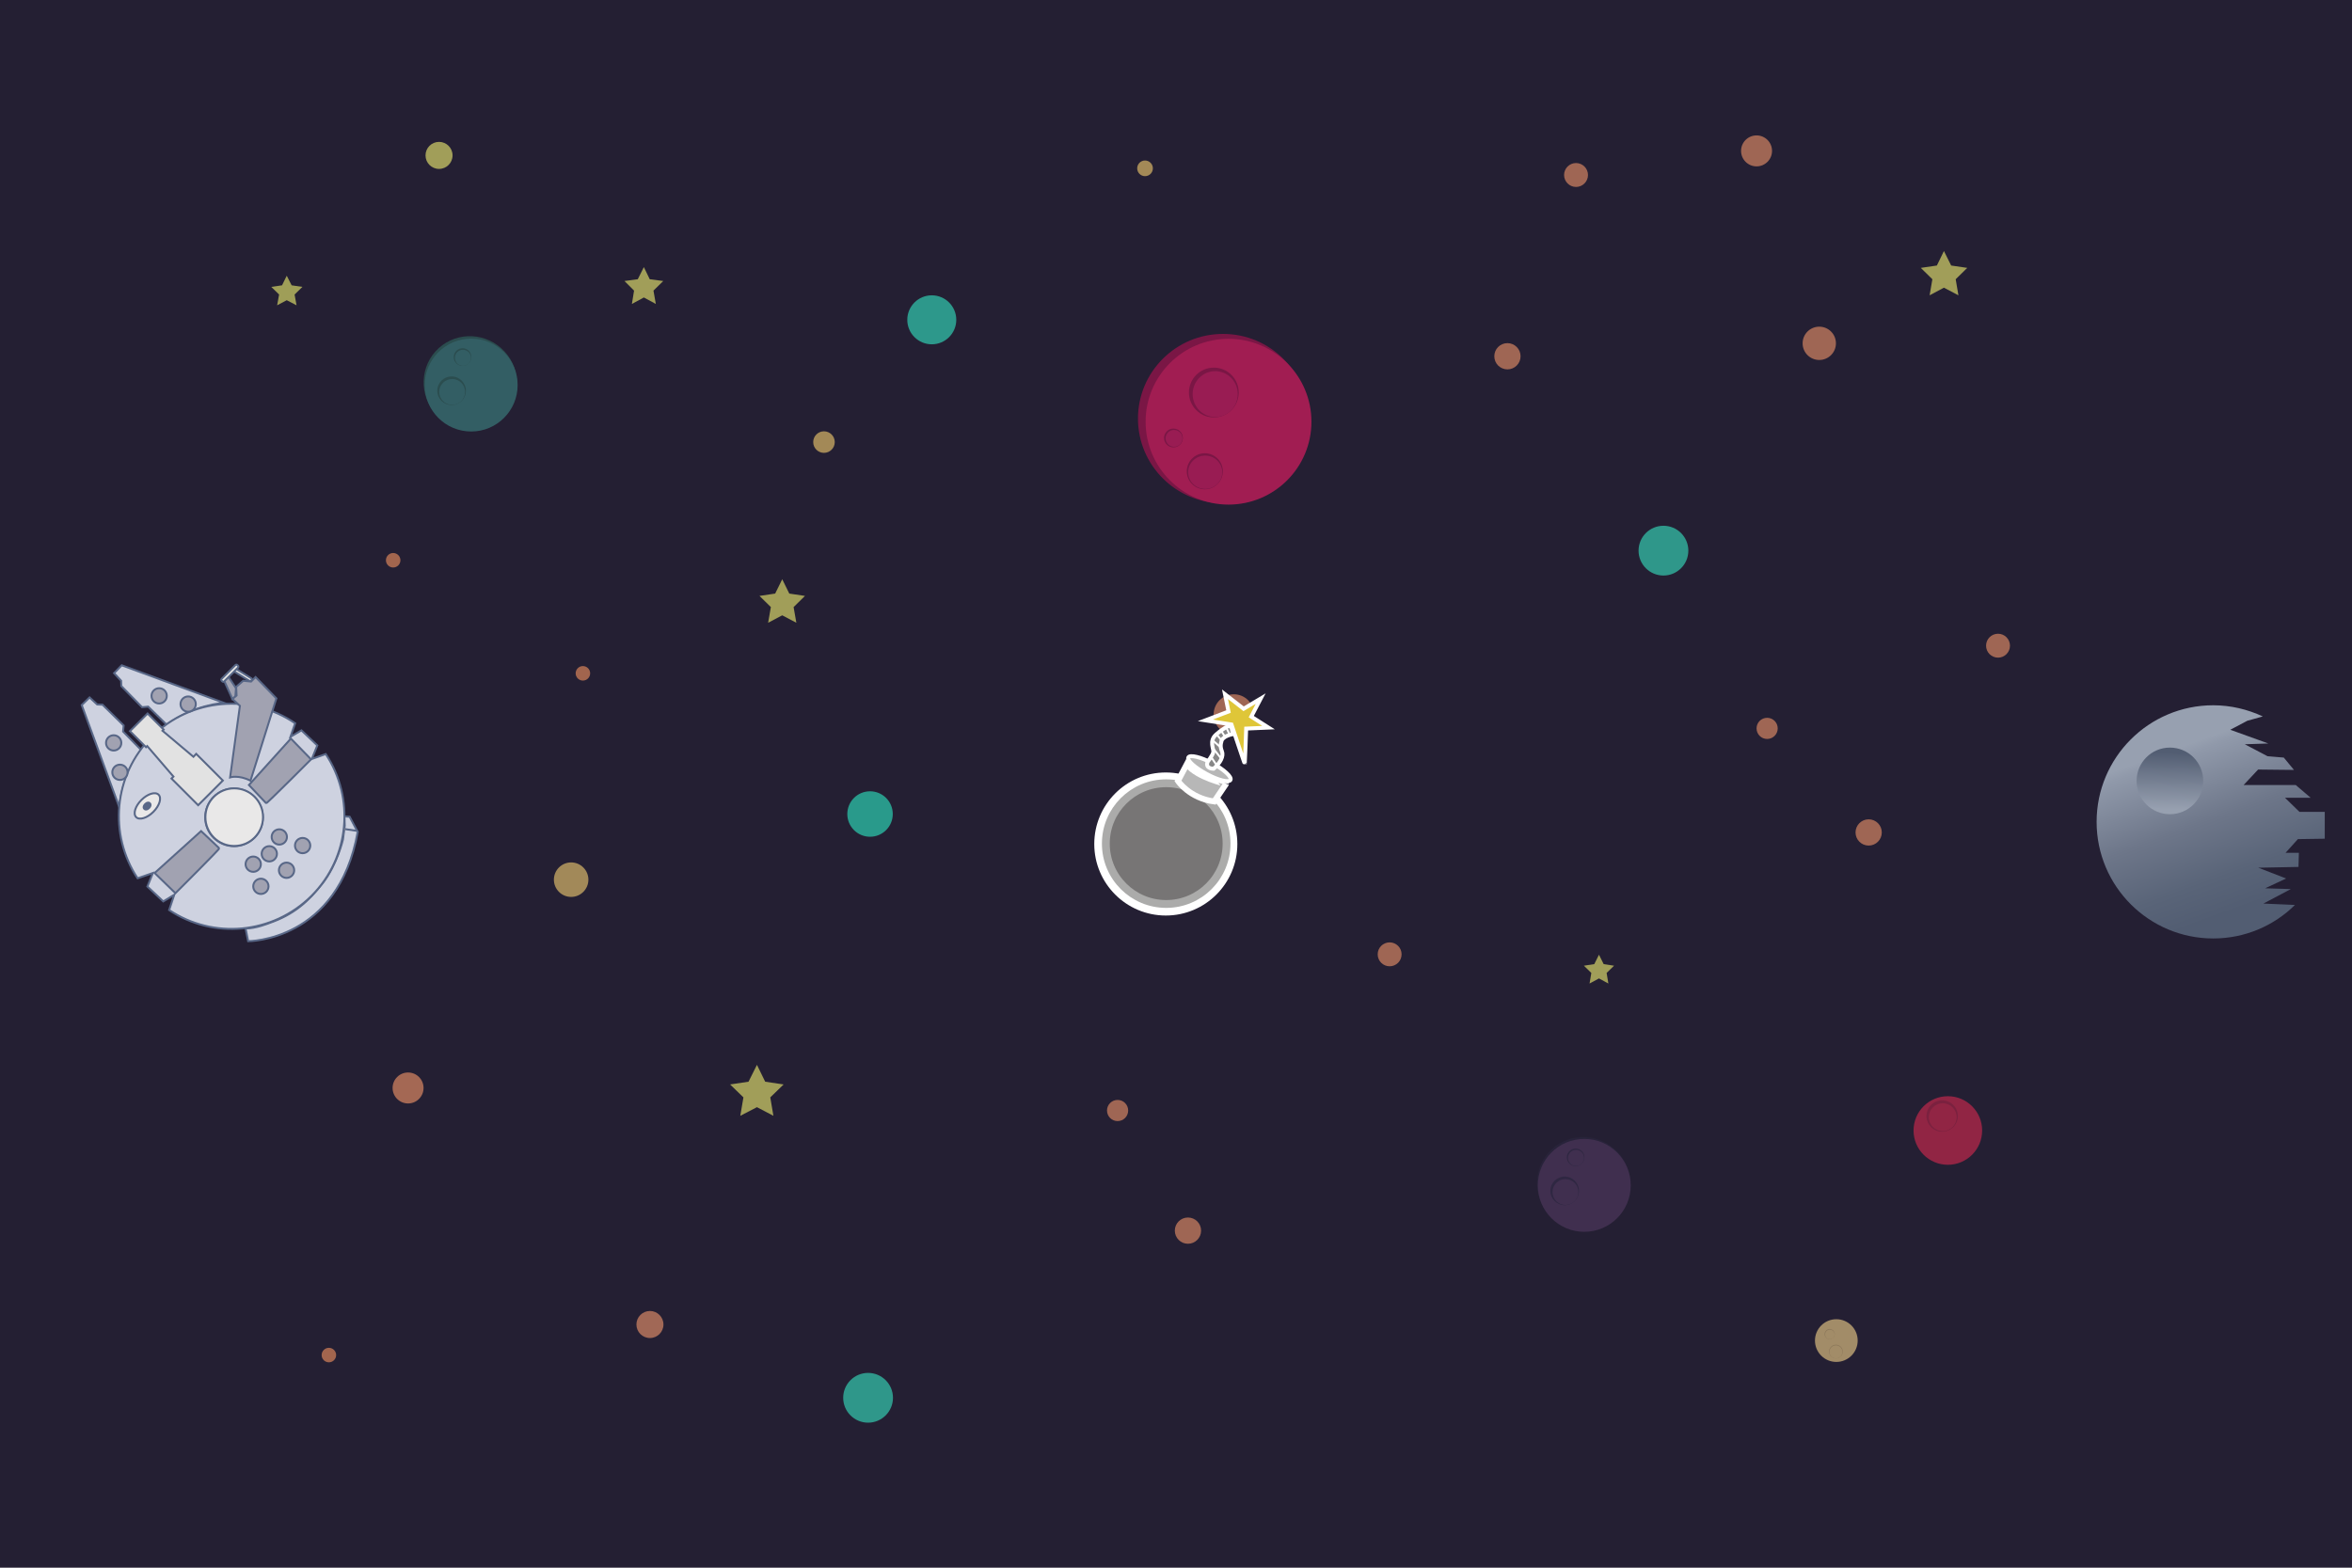 <?xml version="1.0" encoding="utf-8"?>
<!-- Generator: Adobe Illustrator 23.0.1, SVG Export Plug-In . SVG Version: 6.00 Build 0)  -->
<svg version="1.1" id="Layer_1" xmlns="http://www.w3.org/2000/svg" xmlns:xlink="http://www.w3.org/1999/xlink" x="0px" y="0px"
	 viewBox="0 0 1200 800" style="enable-background:new 0 0 1200 800;" xml:space="preserve">
<style type="text/css">
	.st0{fill:#241F33;}
	.st1{fill:#299A8B;}
	.st2{fill:#A46854;}
	.st3{fill:#A28959;}
	.st4{fill:#2D988B;}
	.st5{fill:#A38957;}
	.st6{fill:#A2654E;}
	.st7{fill:#A16856;}
	.st8{fill:#A19E59;}
	.st9{fill:#2F978A;}
	.st10{fill:#9F9E58;}
	.st11{fill:#9F6654;}
	.st12{fill:#7A1645;}
	.st13{fill:#A11D52;}
	.st14{fill:#991C53;}
	.st15{fill:#28233A;}
	.st16{fill:#402F4F;}
	.st17{fill:#2F2742;}
	.st18{fill:#2B4D4F;}
	.st19{fill:#335E64;}
	.st20{fill:#A28C68;}
	.st21{fill:#8C785A;}
	.st22{fill:#912544;}
	.st23{fill:#7B213F;}
	.st24{fill:url(#SVGID_1_);}
	.st25{fill:url(#SVGID_2_);}
	.st26{fill:#CFCFCE;}
	.st27{fill:#CED2E0;stroke:#586787;stroke-miterlimit:10;}
	.st28{fill:#CFCFCE;stroke:#586787;stroke-miterlimit:10;}
	.st29{fill:#969395;}
	.st30{fill:none;stroke:#FFFFFF;stroke-miterlimit:10;}
	.st31{fill:#A1A2B1;stroke:#586787;stroke-miterlimit:10;}
	.st32{fill:#E9E8E8;stroke:#586787;stroke-miterlimit:10;}
	.st33{fill:#E2E2E2;stroke:#586787;stroke-miterlimit:10;}
	.st34{fill:#586787;}
	.st35{fill:#777575;stroke:#FFFFFF;stroke-width:8;stroke-miterlimit:10;}
	.st36{fill:#777575;stroke:#ABABAA;stroke-width:4;stroke-miterlimit:10;}
	.st37{fill:#B7B7B7;stroke:#FFFFFF;stroke-width:2;stroke-miterlimit:10;}
	.st38{fill:#DFC638;stroke:#FFFFFF;stroke-width:2;stroke-miterlimit:10;}
	.st39{fill:#878787;stroke:#FFFFFF;stroke-width:2;stroke-miterlimit:10;}
	.st40{fill:#B7B7B7;stroke:#FFFFFF;stroke-width:3;stroke-miterlimit:10;}
</style>
<rect id="background" x="-13.1" y="-11.1" class="st0" width="1220.6" height="815.1"/>
<circle class="st1" cx="443.9" cy="415.4" r="11.6"/>
<circle class="st2" cx="208.2" cy="555.2" r="7.9"/>
<circle class="st3" cx="291.4" cy="448.9" r="8.8"/>
<circle class="st4" cx="475.4" cy="163.2" r="12.5"/>
<circle class="st5" cx="420.4" cy="225.6" r="5.5"/>
<circle class="st6" cx="200.6" cy="285.9" r="3.7"/>
<circle class="st6" cx="167.8" cy="691.5" r="3.7"/>
<circle class="st6" cx="297.4" cy="343.6" r="3.7"/>
<circle class="st7" cx="331.6" cy="675.9" r="6.9"/>
<circle class="st8" cx="224" cy="79.3" r="6.9"/>
<circle class="st9" cx="848.7" cy="281" r="12.7"/>
<circle class="st9" cx="442.9" cy="713.3" r="12.7"/>
<polygon id="star_5_" class="st8" points="328.5,136.3 331.5,142.5 338.4,143.4 333.4,148.3 334.6,155.1 328.5,151.8 322.4,155.1 
	323.5,148.3 318.6,143.4 325.4,142.5 "/>
<polygon id="star_4_" class="st10" points="146.3,140.7 148.8,145.6 154.3,146.4 150.3,150.3 151.3,155.8 146.3,153.2 141.4,155.8 
	142.4,150.3 138.4,146.4 143.9,145.6 "/>
<polygon id="star_3_" class="st8" points="399.1,295.6 402.7,302.9 410.7,304.1 404.9,309.8 406.3,317.8 399.1,314 391.9,317.8 
	393.3,309.8 387.5,304.1 395.5,302.9 "/>
<polygon id="star_2_" class="st8" points="386.2,543.4 390.4,552 399.8,553.4 393,560 394.6,569.4 386.2,565 377.7,569.4 379.3,560 
	372.5,553.4 381.9,552 "/>
<polygon id="star_1_" class="st8" points="991.8,128.1 995.5,135.5 1003.7,136.7 997.8,142.5 999.2,150.7 991.8,146.8 984.5,150.7 
	985.9,142.5 980,136.7 988.2,135.5 "/>
<polygon id="star" class="st8" points="815.8,487.2 818.2,492 823.5,492.8 819.7,496.5 820.6,501.9 815.8,499.3 811,501.9 
	811.9,496.5 808.1,492.8 813.4,492 "/>
<circle class="st11" cx="896.2" cy="77" r="7.9"/>
<circle class="st11" cx="928.2" cy="175.2" r="8.5"/>
<circle class="st11" cx="629.5" cy="364.6" r="10.3"/>
<circle class="st11" cx="901.6" cy="371.7" r="5.4"/>
<circle class="st11" cx="1019.4" cy="329.5" r="6.1"/>
<circle class="st11" cx="953.4" cy="424.8" r="6.7"/>
<circle class="st11" cx="570.2" cy="566.7" r="5.4"/>
<circle class="st11" cx="709" cy="487" r="6.1"/>
<circle class="st11" cx="606.1" cy="628" r="6.7"/>
<circle class="st11" cx="804.1" cy="89.3" r="6.1"/>
<circle class="st11" cx="769.1" cy="181.8" r="6.7"/>
<circle class="st5" cx="584.2" cy="85.9" r="4"/>
<g id="big_x5F_planet_4_">
	<ellipse class="st12" cx="624" cy="213.6" rx="43.4" ry="43.2"/>
	<g>
		<circle class="st13" cx="626.8" cy="215.2" r="42.3"/>
		<circle class="st12" cx="619.3" cy="200.3" r="12.7"/>
		<ellipse class="st14" cx="620" cy="201.1" rx="11.5" ry="11.7"/>
		<circle class="st12" cx="598.7" cy="223.5" r="4.8"/>
		<circle class="st14" cx="599" cy="223.7" r="4.3"/>
		<circle class="st12" cx="614.7" cy="240.5" r="9.2"/>
		<ellipse class="st14" cx="614.9" cy="241" rx="8.7" ry="8.5"/>
	</g>
</g>
<g id="big_x5F_planet_3_">
	
		<ellipse transform="matrix(0.739 -0.674 0.674 0.739 -195.757 702.497)" class="st15" cx="807.8" cy="603.6" rx="23.7" ry="24"/>
	<circle class="st16" cx="808.3" cy="604.9" r="23.7"/>
	<g>
		<circle class="st17" cx="803.9" cy="590.6" r="4.5"/>
		<circle class="st16" cx="804.1" cy="590.9" r="4.1"/>
	</g>
	<g>
		<circle class="st17" cx="798.3" cy="607.7" r="7.3"/>
		<circle class="st16" cx="798.7" cy="608.3" r="6.6"/>
	</g>
</g>
<g id="big_x5F_planet_2_">
	
		<ellipse transform="matrix(0.739 -0.674 0.674 0.739 -68.927 212.793)" class="st18" cx="239.9" cy="195.3" rx="23.7" ry="24"/>
	<circle class="st19" cx="240.4" cy="196.5" r="23.7"/>
	<circle class="st18" cx="236" cy="182.2" r="4.5"/>
	<circle class="st19" cx="236.2" cy="182.6" r="4.1"/>
	<circle class="st18" cx="230.4" cy="199.4" r="7.3"/>
	<circle class="st19" cx="230.7" cy="200" r="6.6"/>
</g>
<g id="big_x5F_planet_1_">
	<circle class="st20" cx="936.9" cy="684.1" r="10.9"/>
	<g>
		<circle class="st21" cx="933.5" cy="680.8" r="2.6"/>
		<circle class="st20" cx="933.6" cy="681" r="2.4"/>
	</g>
	<g>
		<circle class="st21" cx="936.7" cy="689.7" r="3.5"/>
		<circle class="st20" cx="936.7" cy="689.9" r="3.3"/>
	</g>
</g>
<g id="big_x5F_planet">
	<circle class="st22" cx="993.8" cy="576.9" r="17.5"/>
	<g>
		<circle class="st23" cx="990.9" cy="569.5" r="8"/>
		<circle class="st22" cx="991.2" cy="570.1" r="7.1"/>
	</g>
</g>
<g id="deathstar">
	<linearGradient id="SVGID_1_" gradientUnits="userSpaceOnUse" x1="1106.951" y1="364.224" x2="1147.683" y2="476.134">
		<stop  offset="0.15" style="stop-color:#97A0B0"/>
		<stop  offset="0.187" style="stop-color:#9099AA"/>
		<stop  offset="0.49" style="stop-color:#6D7689"/>
		<stop  offset="0.734" style="stop-color:#596478"/>
		<stop  offset="0.888" style="stop-color:#525D72"/>
	</linearGradient>
	<path class="st24" d="M1154.8,461.1l14-7.4l-13.1-0.4l10.7-5l-14.2-5.5l20.5-0.4l0.2-7.2h-6.8l6.3-7l13.7-0.2v-13.7h-12.9l-7.4-7.2
		h13.1l-7.6-6.5h-26.6l7.4-7.9l18.3,0.2l-5.2-6.3l-8.3-0.7l-11.6-6.1l12-0.4l-19.4-7l8.7-4.6l7.9-2.2c-7.7-3.6-16.3-5.7-25.3-5.7
		c-32.9,0-59.5,26.7-59.5,59.5c0,32.9,26.7,59.5,59.5,59.5c16.2,0,31-6.5,41.7-17.1L1154.8,461.1z"/>
	<linearGradient id="SVGID_2_" gradientUnits="userSpaceOnUse" x1="1106.585" y1="417.997" x2="1107.456" y2="383.99">
		<stop  offset="0.15" style="stop-color:#97A0B0"/>
		<stop  offset="1" style="stop-color:#525D72"/>
	</linearGradient>
	<circle class="st25" cx="1107.1" cy="398.5" r="17"/>
</g>
<g id="falcom">
	
		<ellipse transform="matrix(0.707 -0.707 0.707 0.707 -268.833 173.522)" class="st26" cx="75" cy="411.3" rx="2.3" ry="0.8"/>
	<path class="st27" d="M72,382.7l-9.2-9.4l0.3-3.1l-10.8-10.6l-2.7-0.1l-3.9-3.6l-4,3.9l19.2,52.2C60.9,411.9,61.6,396.7,72,382.7z"
		/>
	<path class="st27" d="M85,369.8l-9.4-9.2l-3.1,0.3l-10.6-10.8l-0.1-2.7l-3.6-3.9l3.9-4l52.2,19.2C114.2,358.7,99,359.5,85,369.8z"
		/>
	<path class="st27" d="M126.6,480.3c0,0,45.9,0.2,55.9-55.8l-0.5-0.9l-3.6-6.8l-2.7-0.2l0.2,4.7l-0.9,7c0,0-2.9,12.7-10.3,22.3
		c-7.4,9.5-14.8,16.1-27.2,20.4c0,0-7.1,2.9-12.2,2.8L126.6,480.3z"/>
	<line class="st28" x1="182.1" y1="424" x2="175.4" y2="423"/>
	<g>
		<path class="st29" d="M126.7,417.8l31.1,5.8l2.8-3l15.5,2c0,0-3.2,19.9-15.5,33.2c-12.3,13.3-28.3,17.8-36.3,17.7l-0.7-15.8
			l2.5-2.7l-5.2-28.2L126.7,417.8z"/>
		<path class="st30" d="M124.3,466.1c0,0,37.5-1.7,44.3-43.8"/>
	</g>
	<path class="st27" d="M159.1,387.3l2.8-6.9l-8.1-7.7l-5.6,3.3l2.4-6.9c-22.4-15.3-53.2-13-73.1,6.8c-19.7,19.7-22.1,50-7.3,72.3
		l7.8-2.7l-2.8,6.9l8.1,7.6l5.6-3.4l-2.6,7.8c22.3,14.9,52.8,12.5,72.6-7.2c19.7-19.7,22.1-50.1,7.3-72.4L159.1,387.3z"/>
	<g>
		<circle class="st31" cx="129.2" cy="441" r="3.9"/>
		<circle class="st31" cx="133.1" cy="452.3" r="3.9"/>
		<circle class="st31" cx="137.4" cy="435.7" r="3.9"/>
		<circle class="st31" cx="142.5" cy="427.1" r="3.9"/>
		<circle class="st31" cx="146.2" cy="444.1" r="3.9"/>
		<circle class="st31" cx="154.4" cy="431.5" r="3.9"/>
	</g>
	<g>
		<circle class="st32" cx="119.4" cy="417.1" r="14.7"/>
		<circle class="st32" cx="119.5" cy="417" r="14.7"/>
	</g>
	<polygon class="st31" points="114,346.6 118.6,356.7 120.1,355.4 120.4,351.2 115.9,344.4 	"/>
	<path class="st32" d="M128.5,346.8l-0.4,0.6c-0.1,0.2-0.4,0.3-0.6,0.2l-8.6-5.3c-0.2-0.1-0.3-0.4-0.2-0.6l0.4-0.6
		c0.1-0.2,0.4-0.3,0.6-0.2l8.6,5.3C128.5,346.4,128.6,346.6,128.5,346.8z"/>
	<path class="st32" d="M121.4,340.7l-7,7c-0.3,0.3-0.7,0.3-1,0l-0.3-0.3c-0.3-0.3-0.3-0.7,0-1l7-7c0.3-0.3,0.7-0.3,1,0l0.3,0.3
		C121.7,339.9,121.7,340.4,121.4,340.7z"/>
	<path class="st31" d="M117.4,396.7c0,0,4.4-1.4,10.4,1.7l13.2-42l-10.6-10.9l-2.3,2.3l-4-0.4l-3.6,3.1l0.2,4.4l-2.1,1.8l3.8,3.5
		L117.4,396.7z"/>
	<polygon class="st33" points="98.7,386.2 82.9,372.9 83.5,372.3 75.3,364.1 66.3,373.1 74.5,381.3 75.1,380.7 88.5,396.3 
		87.5,397.3 101.1,410.9 113.7,398.3 100.1,384.7 	"/>
	<path class="st31" d="M148.4,376.9l10.3,10.6c0,0-22.6,22.7-22.9,22.4s-8.8-9.3-8.8-9.3L148.4,376.9z"/>
	<path class="st31" d="M78.9,445.5l10.6,10.3c0,0,22.7-22.6,22.4-22.9c-0.3-0.3-9.3-8.8-9.3-8.8L78.9,445.5z"/>
	
		<ellipse transform="matrix(0.707 -0.707 0.707 0.707 -268.766 173.645)" class="st32" cx="75.2" cy="411.3" rx="8.1" ry="4.3"/>
	<g>
		<circle class="st31" cx="58" cy="379.1" r="3.9"/>
		<circle class="st31" cx="61.2" cy="394.1" r="3.9"/>
		<circle class="st31" cx="81.2" cy="355.1" r="3.9"/>
		<circle class="st31" cx="96" cy="359.3" r="3.9"/>
	</g>
	
		<ellipse transform="matrix(0.707 -0.707 0.707 0.707 -268.903 173.576)" class="st34" cx="75.1" cy="411.4" rx="2.5" ry="1.9"/>
</g>
<g id="bombe">
	<g>
		<circle class="st35" cx="594.8" cy="430.7" r="32.5"/>
		<circle class="st36" cx="595" cy="430.5" r="30.8"/>
	</g>
	<g>
		<path class="st37" d="M627.8,398c-0.8,1.5-6.2,0.2-12.1-3c-5.9-3.2-10.2-6.9-9.4-8.5c0.8-1.5,6.4-0.2,12.3,3
			C624.5,392.7,628.6,396.5,627.8,398z"/>
		<path class="st38" d="M628.3,369.7c0,0,6.8,20.4,6.8,20.1c0.1-0.4,0.7-18,0.7-18l11.4-0.5l-8.8-5.6l4.8-9.2l-8.7,5.2l-9.5-7.4
			l1.8,8.8l-11.8,4.5L628.3,369.7z"/>
		<g>
			<path class="st39" d="M629.1,374.6c0,0-5.7,0.9-6,4.1c0,0-0.8,2,0.3,4.6s-0.8,6-4.2,9c0,0-4.4,0.1-3.1-3.5c0,0,2.5-3.2,2.9-4.9
				s-2.3-5.7,1.4-9c2-1.8,3.7-2.9,4.8-3.6c0.9-0.5,1.4-0.7,1.4-0.7l1.6,0.1L629.1,374.6z"/>
			<line class="st30" x1="627.3" y1="374.8" x2="625.5" y2="370.9"/>
			<line class="st30" x1="625.1" y1="376.1" x2="622.9" y2="372.7"/>
			<line class="st30" x1="623.3" y1="377.9" x2="620.6" y2="374.6"/>
			<line class="st30" x1="622.8" y1="381.4" x2="618.6" y2="377.7"/>
			<line class="st30" x1="623" y1="387" x2="618.7" y2="381.6"/>
			<line class="st30" x1="620.8" y1="390.6" x2="617.8" y2="386.1"/>
		</g>
		<path class="st40" d="M605.5,390l-4.5,8.5c0,0,5.8,8.8,18.5,10.5l6-8.9C625.5,400,610.9,396.9,605.5,390z"/>
	</g>
</g>
</svg>
